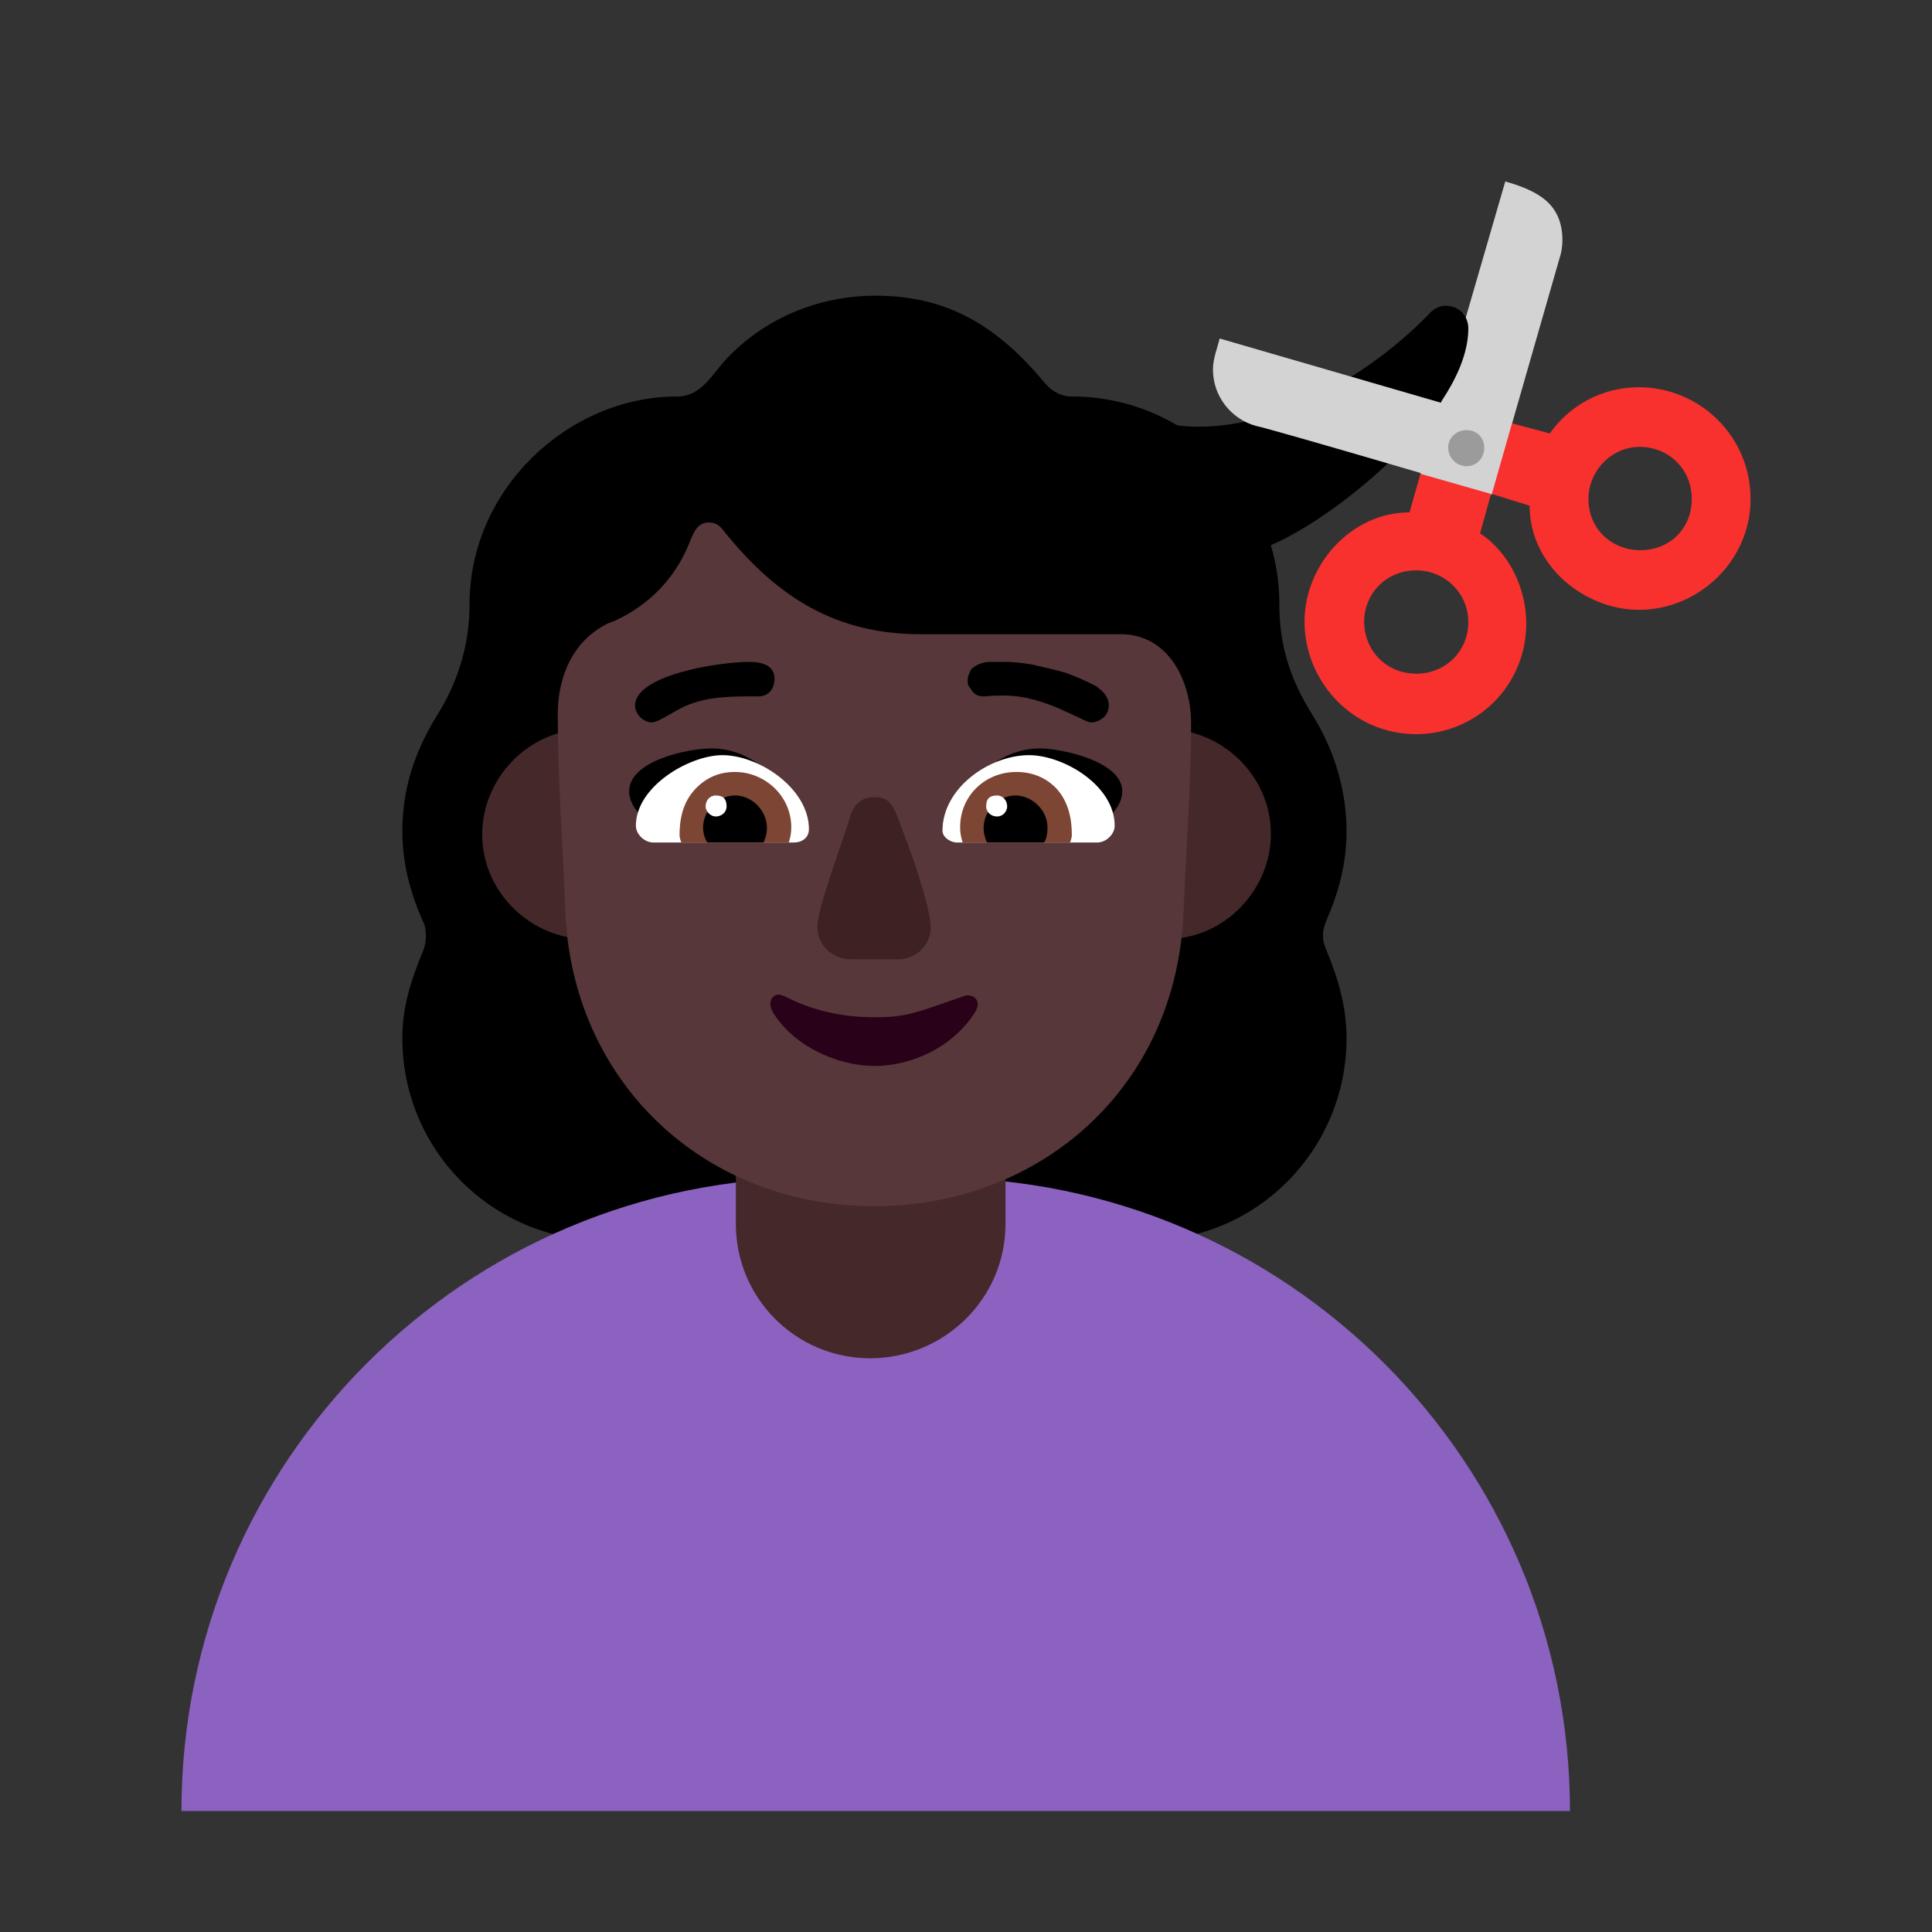 <svg version="1.1" xmlns="http://www.w3.org/2000/svg" viewBox="0 0 2300 2300"><rect x="0" y="0" width="2300" height="2300" fill="#333333" stroke="none"/><g transform="scale(1,-1) translate(-256, -1869)">
		<path d="M1619 392c134 0 240 109 240 241 0 38-10 71-24 105-3 7-4 11-4 18 0 5 1 10 4 17 15 35 24 68 24 107 0 47-14 95-40 137-27 43-40 83-40 133 0 136-111 247-247 247-13 0-24 6-33 17-56 67-115 103-201 103-62 0-124-23-170-68-23-21-34-52-66-52-129 0-247-110-247-247 0-47-13-92-39-133-27-44-41-88-41-137 0-39 9-72 24-107 3-5 4-11 4-18 0-7-1-12-3-17-15-37-25-67-25-105 0-134 108-241 241-241l643 0 z" fill="#000000"/>
		<path d="M1975 1221l57 60 81 282c2 6 3 13 3 20 0 44-30 59-68 70l-101-348 11-76 17-8 z" fill="#D3D3D3"/>
		<path d="M2125-287c0 416-338 754-755 754l-144 0c-417 0-754-338-754-754l1653 0 z" fill="#8B62BF"/>
		<path d="M1292 252c87 0 161 70 161 160l0 106-321 0 0-106c0-88 71-160 160-160 z" fill="#452829"/>
		<path d="M1644 751c71 0 125 60 125 125 0 71-60 125-125 125-71 0-125-60-125-125 0-71 60-125 125-125 z M955 751c71 0 125 60 125 125 0 71-60 125-125 125-71 0-125-60-125-125 0-71 60-125 125-125 z" fill="#452829"/>
		<path d="M1297 433c196 0 360 140 368 351 3 75 9 149 9 224 0 49-26 106-84 106l-238 0c-100 0-171 43-236 125-4 5-9 8-16 8-15 0-19-14-24-26-17-41-47-72-88-91l-8-3c-43-21-60-65-60-108 0-79 6-156 9-235 8-202 164-351 368-351 z" fill="#573739"/>
		<path d="M1297 600c45 0 95 23 121 66 1 3 2 5 2 7 0 7-5 11-12 11l-2 0c-61-21-70-26-109-26-39 0-74 8-107 25l-6 2c-7 0-11-4-11-13l2-6c24-42 78-66 122-66 z" fill="#290118"/>
		<path d="M1325 727c22 0 39 17 39 38 0 18-16 70-30 106-14 36-15 49-37 49-14 0-23-7-28-20-8-29-40-111-40-135 0-21 18-38 40-38l56 0 z" fill="#3D2123"/>
		<path d="M1545 871c-51 16-97 30-149 45 22 32 55 62 98 62 25 0 98-15 98-51 0-25-32-44-47-56 z M1051 871c49 16 100 29 149 45-21 32-54 62-97 62-29 0-98-15-98-51 0-24 29-42 46-56 z" fill="#000000"/>
		<path d="M1562 866l-167 0c-7 0-17 6-17 14 0 51 56 90 103 90 41 0 102-36 102-84 0-10-10-20-21-20 z M1201 866c9 0 18 5 18 16 0 48-59 88-103 88-39 0-103-37-103-84 0-10 10-20 21-20l167 0 z" fill="#FFFFFF"/>
		<path d="M1530 866l-128 0c-2 6-3 12-3 18 0 38 30 66 67 66 18 0 34-6 47-19 16-17 19-39 19-56 0-3-1-6-2-9 z M1195 866c2 6 3 12 3 18 0 38-32 66-67 66-18 0-33-6-46-19-17-17-20-39-20-56 0-3 1-6 2-9l128 0 z" fill="#7D4533"/>
		<path d="M1499 866l-68 0c-3 7-4 11-4 18 0 19 17 38 38 38 19 0 38-17 38-38 0-7-1-13-4-18 z M1165 866c3 7 4 11 4 18 0 19-17 38-38 38-19 0-38-17-38-38 0-7 2-13 5-18l67 0 z" fill="#000000"/>
		<path d="M1443 897c7 0 12 6 12 12 0 7-5 13-12 13-9 0-13-4-13-13 0-7 6-12 13-12 z M1108 897c7 0 13 5 13 12 0 9-4 13-13 13-7 0-12-6-12-13 0-6 6-12 12-12 z" fill="#FFFFFF"/>
		<path d="M1032 1009c8 0 27 14 41 20 27 11 51 11 86 11 12 0 19 9 19 21 0 16-15 20-30 20-38 0-136-16-136-52 0-10 10-20 20-20 z M1555 1009c5 0 10 2 15 6 4 4 6 9 6 14 0 9-5 16-15 23-11 6-23 11-36 16-14 4-28 7-41 10-13 2-23 3-30 3l-22 0c-8-1-15-4-20-9l-3-7c-1-2-1-5-1-8 0-3 1-5 3-7 3-6 8-10 15-10l3 0c9 1 16 1 22 1 13 0 25-2 36-5 11-3 22-7 31-11l24-11c6-3 10-5 13-5 z" fill="#000000"/>
		<path d="M1769 1220c80 34 235 161 235 258 0 14-10 27-27 27-8 0-15-4-21-11-66-68-173-133-273-133-21 0-42 3-61 10l147-151 z" fill="#000000"/>
		<path d="M2032 1281c26 0 52 1 78 2l6 33-60 49-348 101c-3-12-8-24-8-37 0-32 22-59 51-67 20-4 281-81 281-81 z" fill="#D3D3D3"/>
		<path d="M2002 1314c12 0 21 10 21 22 0 12-9 21-21 21-12 0-22-9-22-21 0-12 10-22 22-22 z" fill="#9B9B9B"/>
		<path d="M1942 995c71 0 131 57 131 132 0 41-20 84-55 107l13 47-84 24-13-46c-70 0-125-63-125-130 0-71 57-134 133-134 z M2207 1143c71 0 133 58 133 132 0 75-61 133-133 133-43 0-82-21-106-55l-45 12-24-84 45-14c0-72 66-124 130-124 z M1942 1067c-36 0-62 28-62 62 0 33 26 61 62 61 33 0 62-26 62-62 0-33-26-61-62-61 z M2209 1214c-34 0-62 25-62 61 0 33 27 62 61 62 34 0 62-26 62-62 0-36-27-61-61-61 z" fill="#F8312F"/>
	</g></svg>
